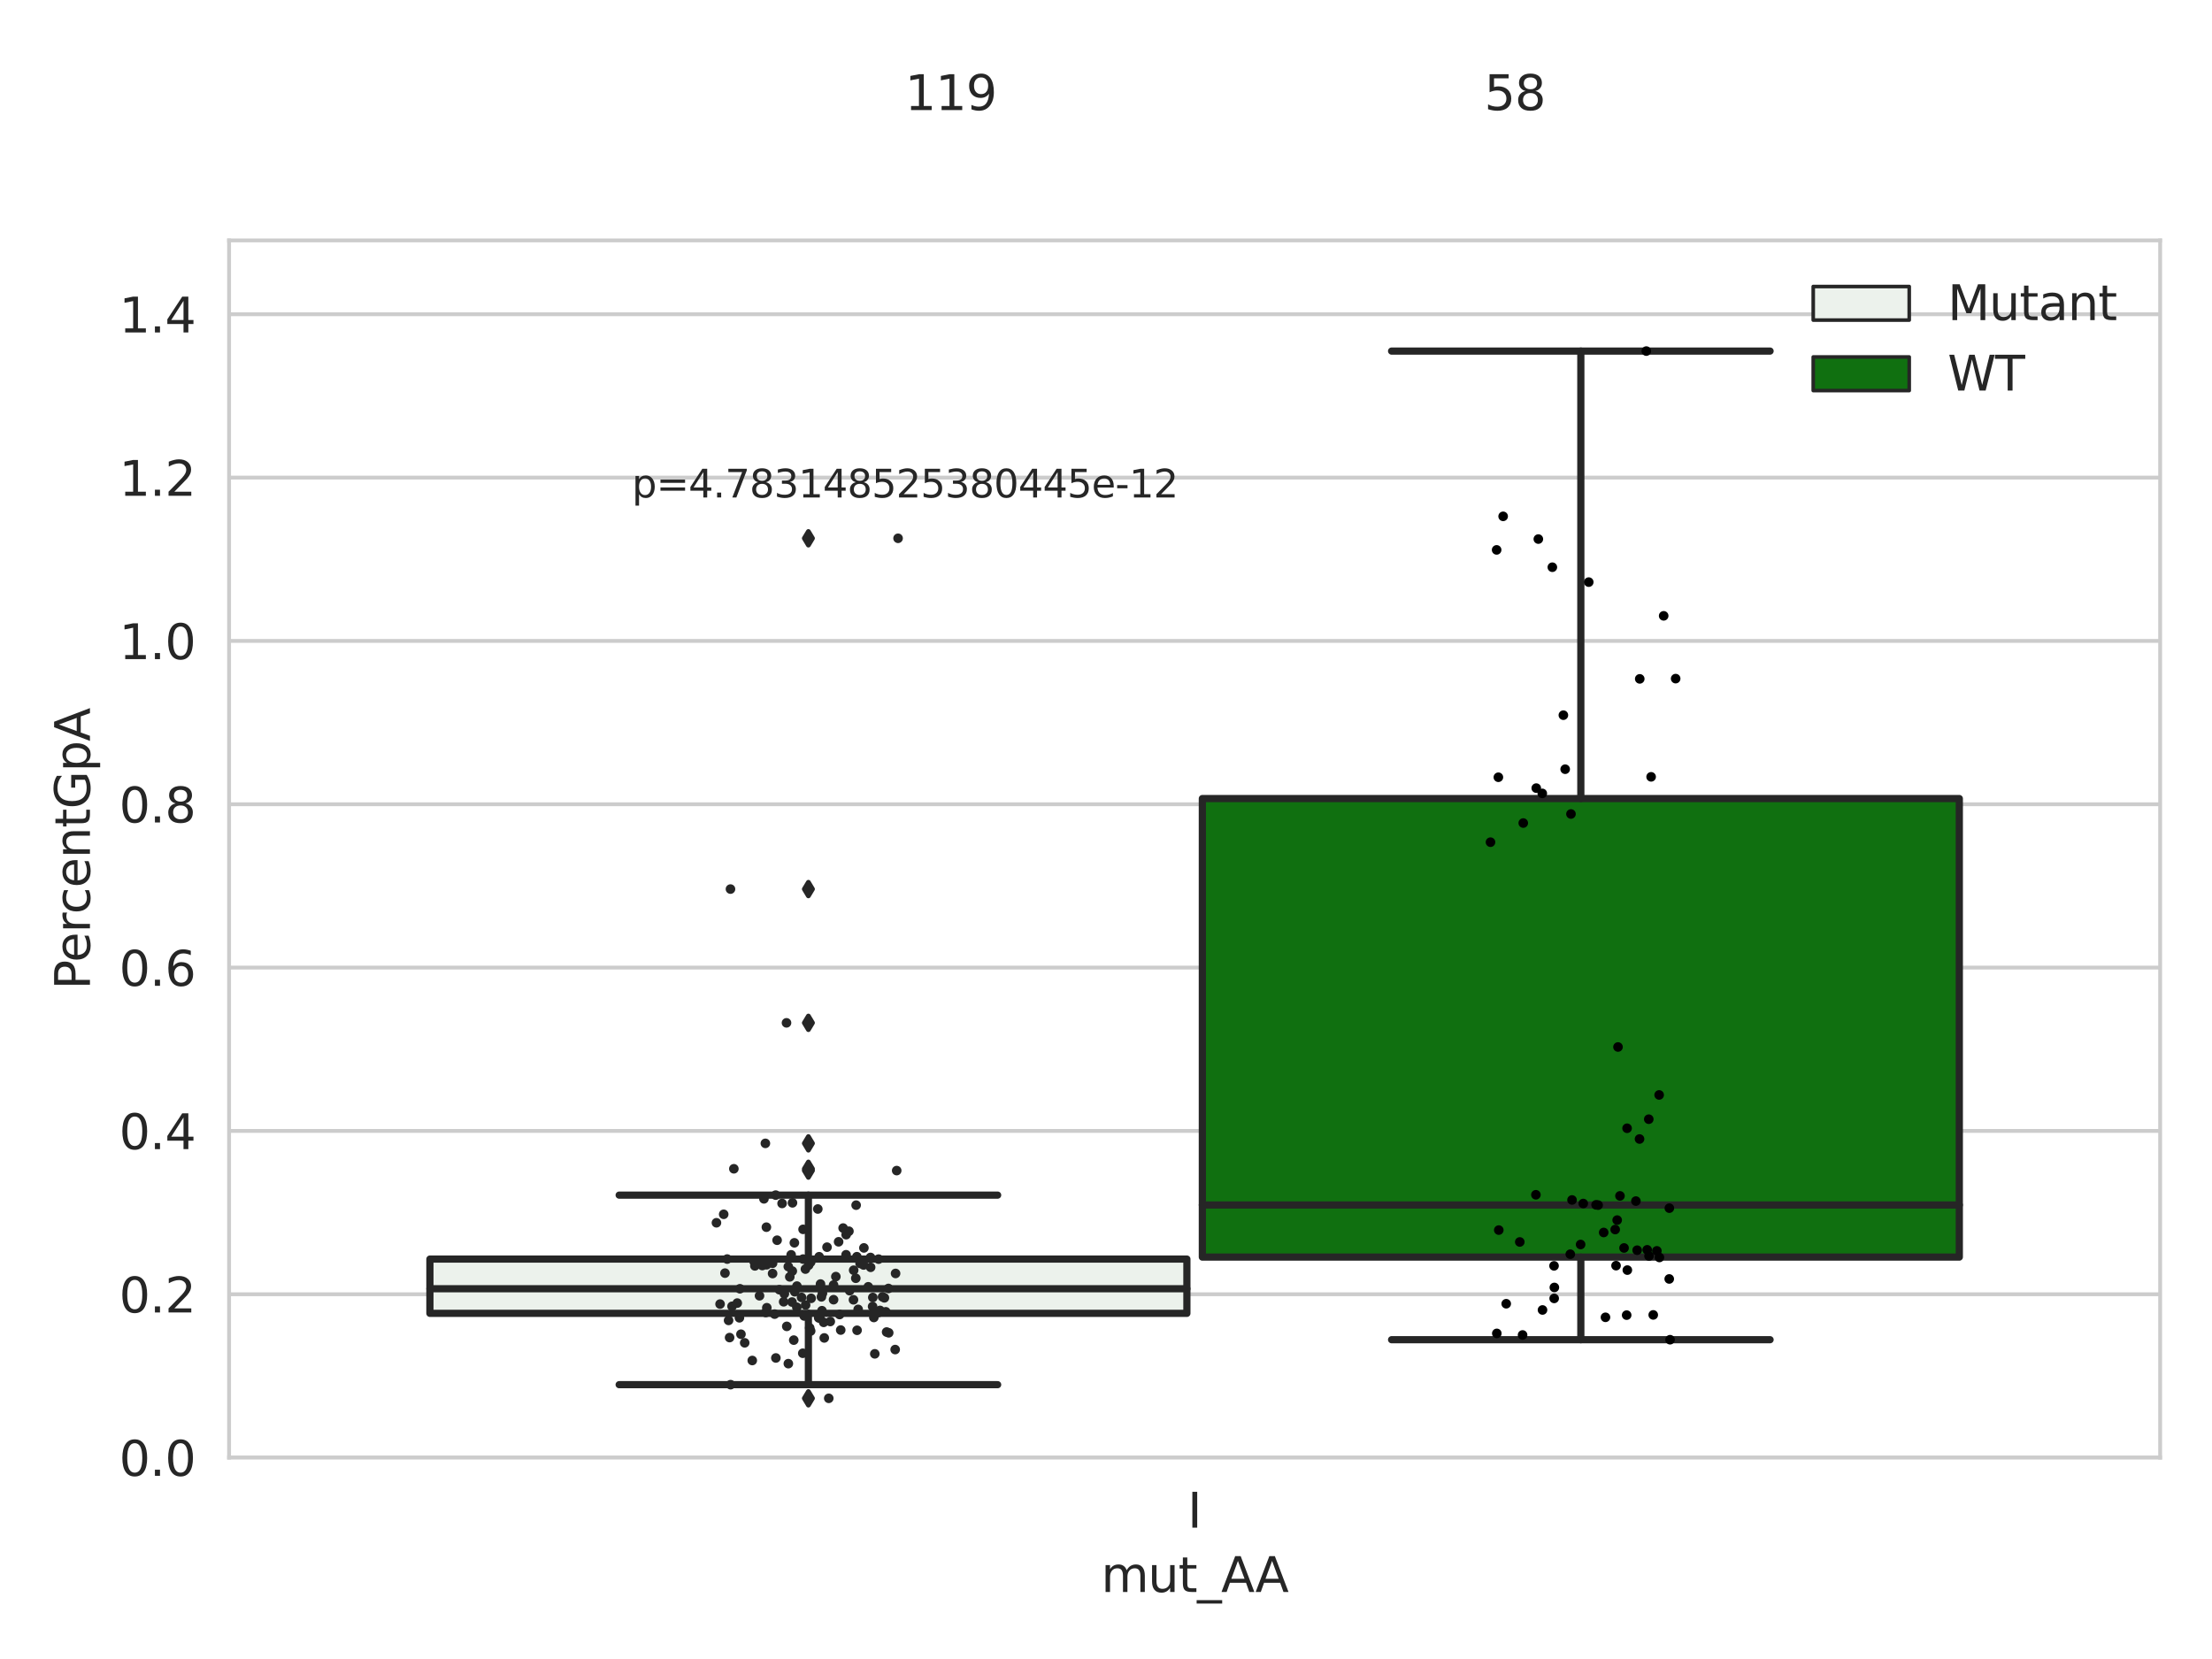 <?xml version="1.0" encoding="utf-8" standalone="no"?>
<!DOCTYPE svg PUBLIC "-//W3C//DTD SVG 1.1//EN"
  "http://www.w3.org/Graphics/SVG/1.1/DTD/svg11.dtd">
<svg xmlns:xlink="http://www.w3.org/1999/xlink" width="460.8pt" height="345.6pt" viewBox="0 0 460.8 345.6" xmlns="http://www.w3.org/2000/svg" version="1.1">
 <defs>
  <style type="text/css">*{stroke-linejoin: round; stroke-linecap: butt}</style>
 </defs>
 <g id="figure_1">
  <g id="patch_1">
   <path d="M 0 345.6 
L 460.8 345.6 
L 460.8 0 
L 0 0 
z
" style="fill: #ffffff"/>
  </g>
  <g id="axes_1">
   <g id="patch_2">
    <path d="M 47.72 303.64 
L 450 303.64 
L 450 50.085 
L 47.72 50.085 
z
" style="fill: #ffffff"/>
   </g>
   <g id="matplotlib.axis_1">
    <g id="xtick_1">
     <g id="text_1">
      <!-- I -->
      <g style="fill: #262626" transform="translate(247.385 318.238)scale(0.1 -0.1)">
       <defs>
        <path id="DejaVuSans-49" d="M 628 4666 
L 1259 4666 
L 1259 0 
L 628 0 
L 628 4666 
z
" transform="scale(0.016)"/>
       </defs>
       <use xlink:href="#DejaVuSans-49"/>
      </g>
     </g>
    </g>
    <g id="text_2">
     <!-- mut_AA -->
     <g style="fill: #262626" transform="translate(229.383 331.638)scale(0.1 -0.1)">
      <defs>
       <path id="DejaVuSans-6d" d="M 3328 2828 
Q 3544 3216 3844 3400 
Q 4144 3584 4550 3584 
Q 5097 3584 5394 3201 
Q 5691 2819 5691 2113 
L 5691 0 
L 5113 0 
L 5113 2094 
Q 5113 2597 4934 2840 
Q 4756 3084 4391 3084 
Q 3944 3084 3684 2787 
Q 3425 2491 3425 1978 
L 3425 0 
L 2847 0 
L 2847 2094 
Q 2847 2600 2669 2842 
Q 2491 3084 2119 3084 
Q 1678 3084 1418 2786 
Q 1159 2488 1159 1978 
L 1159 0 
L 581 0 
L 581 3500 
L 1159 3500 
L 1159 2956 
Q 1356 3278 1631 3431 
Q 1906 3584 2284 3584 
Q 2666 3584 2933 3390 
Q 3200 3197 3328 2828 
z
" transform="scale(0.016)"/>
       <path id="DejaVuSans-75" d="M 544 1381 
L 544 3500 
L 1119 3500 
L 1119 1403 
Q 1119 906 1312 657 
Q 1506 409 1894 409 
Q 2359 409 2629 706 
Q 2900 1003 2900 1516 
L 2900 3500 
L 3475 3500 
L 3475 0 
L 2900 0 
L 2900 538 
Q 2691 219 2414 64 
Q 2138 -91 1772 -91 
Q 1169 -91 856 284 
Q 544 659 544 1381 
z
M 1991 3584 
L 1991 3584 
z
" transform="scale(0.016)"/>
       <path id="DejaVuSans-74" d="M 1172 4494 
L 1172 3500 
L 2356 3500 
L 2356 3053 
L 1172 3053 
L 1172 1153 
Q 1172 725 1289 603 
Q 1406 481 1766 481 
L 2356 481 
L 2356 0 
L 1766 0 
Q 1100 0 847 248 
Q 594 497 594 1153 
L 594 3053 
L 172 3053 
L 172 3500 
L 594 3500 
L 594 4494 
L 1172 4494 
z
" transform="scale(0.016)"/>
       <path id="DejaVuSans-5f" d="M 3263 -1063 
L 3263 -1509 
L -63 -1509 
L -63 -1063 
L 3263 -1063 
z
" transform="scale(0.016)"/>
       <path id="DejaVuSans-41" d="M 2188 4044 
L 1331 1722 
L 3047 1722 
L 2188 4044 
z
M 1831 4666 
L 2547 4666 
L 4325 0 
L 3669 0 
L 3244 1197 
L 1141 1197 
L 716 0 
L 50 0 
L 1831 4666 
z
" transform="scale(0.016)"/>
      </defs>
      <use xlink:href="#DejaVuSans-6d"/>
      <use xlink:href="#DejaVuSans-75" x="97.412"/>
      <use xlink:href="#DejaVuSans-74" x="160.791"/>
      <use xlink:href="#DejaVuSans-5f" x="200"/>
      <use xlink:href="#DejaVuSans-41" x="250"/>
      <use xlink:href="#DejaVuSans-41" x="321.158"/>
     </g>
    </g>
   </g>
   <g id="matplotlib.axis_2">
    <g id="ytick_1">
     <g id="line2d_1">
      <path d="M 47.72 303.64 
L 450 303.64 
" clip-path="url(#pdb181001bb)" style="fill: none; stroke: #cccccc; stroke-width: 0.8; stroke-linecap: round"/>
     </g>
     <g id="text_3">
      <!-- 0.0 -->
      <g style="fill: #262626" transform="translate(24.817 307.439)scale(0.1 -0.1)">
       <defs>
        <path id="DejaVuSans-30" d="M 2034 4250 
Q 1547 4250 1301 3770 
Q 1056 3291 1056 2328 
Q 1056 1369 1301 889 
Q 1547 409 2034 409 
Q 2525 409 2770 889 
Q 3016 1369 3016 2328 
Q 3016 3291 2770 3770 
Q 2525 4250 2034 4250 
z
M 2034 4750 
Q 2819 4750 3233 4129 
Q 3647 3509 3647 2328 
Q 3647 1150 3233 529 
Q 2819 -91 2034 -91 
Q 1250 -91 836 529 
Q 422 1150 422 2328 
Q 422 3509 836 4129 
Q 1250 4750 2034 4750 
z
" transform="scale(0.016)"/>
        <path id="DejaVuSans-2e" d="M 684 794 
L 1344 794 
L 1344 0 
L 684 0 
L 684 794 
z
" transform="scale(0.016)"/>
       </defs>
       <use xlink:href="#DejaVuSans-30"/>
       <use xlink:href="#DejaVuSans-2e" x="63.623"/>
       <use xlink:href="#DejaVuSans-30" x="95.41"/>
      </g>
     </g>
    </g>
    <g id="ytick_2">
     <g id="line2d_2">
      <path d="M 47.72 269.614 
L 450 269.614 
" clip-path="url(#pdb181001bb)" style="fill: none; stroke: #cccccc; stroke-width: 0.8; stroke-linecap: round"/>
     </g>
     <g id="text_4">
      <!-- 0.2 -->
      <g style="fill: #262626" transform="translate(24.817 273.413)scale(0.1 -0.1)">
       <defs>
        <path id="DejaVuSans-32" d="M 1228 531 
L 3431 531 
L 3431 0 
L 469 0 
L 469 531 
Q 828 903 1448 1529 
Q 2069 2156 2228 2338 
Q 2531 2678 2651 2914 
Q 2772 3150 2772 3378 
Q 2772 3750 2511 3984 
Q 2250 4219 1831 4219 
Q 1534 4219 1204 4116 
Q 875 4013 500 3803 
L 500 4441 
Q 881 4594 1212 4672 
Q 1544 4750 1819 4750 
Q 2544 4750 2975 4387 
Q 3406 4025 3406 3419 
Q 3406 3131 3298 2873 
Q 3191 2616 2906 2266 
Q 2828 2175 2409 1742 
Q 1991 1309 1228 531 
z
" transform="scale(0.016)"/>
       </defs>
       <use xlink:href="#DejaVuSans-30"/>
       <use xlink:href="#DejaVuSans-2e" x="63.623"/>
       <use xlink:href="#DejaVuSans-32" x="95.41"/>
      </g>
     </g>
    </g>
    <g id="ytick_3">
     <g id="line2d_3">
      <path d="M 47.72 235.589 
L 450 235.589 
" clip-path="url(#pdb181001bb)" style="fill: none; stroke: #cccccc; stroke-width: 0.8; stroke-linecap: round"/>
     </g>
     <g id="text_5">
      <!-- 0.4 -->
      <g style="fill: #262626" transform="translate(24.817 239.388)scale(0.1 -0.1)">
       <defs>
        <path id="DejaVuSans-34" d="M 2419 4116 
L 825 1625 
L 2419 1625 
L 2419 4116 
z
M 2253 4666 
L 3047 4666 
L 3047 1625 
L 3713 1625 
L 3713 1100 
L 3047 1100 
L 3047 0 
L 2419 0 
L 2419 1100 
L 313 1100 
L 313 1709 
L 2253 4666 
z
" transform="scale(0.016)"/>
       </defs>
       <use xlink:href="#DejaVuSans-30"/>
       <use xlink:href="#DejaVuSans-2e" x="63.623"/>
       <use xlink:href="#DejaVuSans-34" x="95.41"/>
      </g>
     </g>
    </g>
    <g id="ytick_4">
     <g id="line2d_4">
      <path d="M 47.72 201.563 
L 450 201.563 
" clip-path="url(#pdb181001bb)" style="fill: none; stroke: #cccccc; stroke-width: 0.8; stroke-linecap: round"/>
     </g>
     <g id="text_6">
      <!-- 0.6 -->
      <g style="fill: #262626" transform="translate(24.817 205.362)scale(0.1 -0.1)">
       <defs>
        <path id="DejaVuSans-36" d="M 2113 2584 
Q 1688 2584 1439 2293 
Q 1191 2003 1191 1497 
Q 1191 994 1439 701 
Q 1688 409 2113 409 
Q 2538 409 2786 701 
Q 3034 994 3034 1497 
Q 3034 2003 2786 2293 
Q 2538 2584 2113 2584 
z
M 3366 4563 
L 3366 3988 
Q 3128 4100 2886 4159 
Q 2644 4219 2406 4219 
Q 1781 4219 1451 3797 
Q 1122 3375 1075 2522 
Q 1259 2794 1537 2939 
Q 1816 3084 2150 3084 
Q 2853 3084 3261 2657 
Q 3669 2231 3669 1497 
Q 3669 778 3244 343 
Q 2819 -91 2113 -91 
Q 1303 -91 875 529 
Q 447 1150 447 2328 
Q 447 3434 972 4092 
Q 1497 4750 2381 4750 
Q 2619 4750 2861 4703 
Q 3103 4656 3366 4563 
z
" transform="scale(0.016)"/>
       </defs>
       <use xlink:href="#DejaVuSans-30"/>
       <use xlink:href="#DejaVuSans-2e" x="63.623"/>
       <use xlink:href="#DejaVuSans-36" x="95.41"/>
      </g>
     </g>
    </g>
    <g id="ytick_5">
     <g id="line2d_5">
      <path d="M 47.72 167.537 
L 450 167.537 
" clip-path="url(#pdb181001bb)" style="fill: none; stroke: #cccccc; stroke-width: 0.8; stroke-linecap: round"/>
     </g>
     <g id="text_7">
      <!-- 0.8 -->
      <g style="fill: #262626" transform="translate(24.817 171.336)scale(0.1 -0.1)">
       <defs>
        <path id="DejaVuSans-38" d="M 2034 2216 
Q 1584 2216 1326 1975 
Q 1069 1734 1069 1313 
Q 1069 891 1326 650 
Q 1584 409 2034 409 
Q 2484 409 2743 651 
Q 3003 894 3003 1313 
Q 3003 1734 2745 1975 
Q 2488 2216 2034 2216 
z
M 1403 2484 
Q 997 2584 770 2862 
Q 544 3141 544 3541 
Q 544 4100 942 4425 
Q 1341 4750 2034 4750 
Q 2731 4750 3128 4425 
Q 3525 4100 3525 3541 
Q 3525 3141 3298 2862 
Q 3072 2584 2669 2484 
Q 3125 2378 3379 2068 
Q 3634 1759 3634 1313 
Q 3634 634 3220 271 
Q 2806 -91 2034 -91 
Q 1263 -91 848 271 
Q 434 634 434 1313 
Q 434 1759 690 2068 
Q 947 2378 1403 2484 
z
M 1172 3481 
Q 1172 3119 1398 2916 
Q 1625 2713 2034 2713 
Q 2441 2713 2670 2916 
Q 2900 3119 2900 3481 
Q 2900 3844 2670 4047 
Q 2441 4250 2034 4250 
Q 1625 4250 1398 4047 
Q 1172 3844 1172 3481 
z
" transform="scale(0.016)"/>
       </defs>
       <use xlink:href="#DejaVuSans-30"/>
       <use xlink:href="#DejaVuSans-2e" x="63.623"/>
       <use xlink:href="#DejaVuSans-38" x="95.41"/>
      </g>
     </g>
    </g>
    <g id="ytick_6">
     <g id="line2d_6">
      <path d="M 47.72 133.511 
L 450 133.511 
" clip-path="url(#pdb181001bb)" style="fill: none; stroke: #cccccc; stroke-width: 0.8; stroke-linecap: round"/>
     </g>
     <g id="text_8">
      <!-- 1.0 -->
      <g style="fill: #262626" transform="translate(24.817 137.311)scale(0.1 -0.1)">
       <defs>
        <path id="DejaVuSans-31" d="M 794 531 
L 1825 531 
L 1825 4091 
L 703 3866 
L 703 4441 
L 1819 4666 
L 2450 4666 
L 2450 531 
L 3481 531 
L 3481 0 
L 794 0 
L 794 531 
z
" transform="scale(0.016)"/>
       </defs>
       <use xlink:href="#DejaVuSans-31"/>
       <use xlink:href="#DejaVuSans-2e" x="63.623"/>
       <use xlink:href="#DejaVuSans-30" x="95.41"/>
      </g>
     </g>
    </g>
    <g id="ytick_7">
     <g id="line2d_7">
      <path d="M 47.72 99.486 
L 450 99.486 
" clip-path="url(#pdb181001bb)" style="fill: none; stroke: #cccccc; stroke-width: 0.8; stroke-linecap: round"/>
     </g>
     <g id="text_9">
      <!-- 1.2 -->
      <g style="fill: #262626" transform="translate(24.817 103.285)scale(0.1 -0.1)">
       <use xlink:href="#DejaVuSans-31"/>
       <use xlink:href="#DejaVuSans-2e" x="63.623"/>
       <use xlink:href="#DejaVuSans-32" x="95.41"/>
      </g>
     </g>
    </g>
    <g id="ytick_8">
     <g id="line2d_8">
      <path d="M 47.72 65.46 
L 450 65.46 
" clip-path="url(#pdb181001bb)" style="fill: none; stroke: #cccccc; stroke-width: 0.8; stroke-linecap: round"/>
     </g>
     <g id="text_10">
      <!-- 1.4 -->
      <g style="fill: #262626" transform="translate(24.817 69.259)scale(0.1 -0.1)">
       <use xlink:href="#DejaVuSans-31"/>
       <use xlink:href="#DejaVuSans-2e" x="63.623"/>
       <use xlink:href="#DejaVuSans-34" x="95.41"/>
      </g>
     </g>
    </g>
    <g id="text_11">
     <!-- PercentGpA -->
     <g style="fill: #262626" transform="translate(18.737 206.139)rotate(-90)scale(0.1 -0.1)">
      <defs>
       <path id="DejaVuSans-50" d="M 1259 4147 
L 1259 2394 
L 2053 2394 
Q 2494 2394 2734 2622 
Q 2975 2850 2975 3272 
Q 2975 3691 2734 3919 
Q 2494 4147 2053 4147 
L 1259 4147 
z
M 628 4666 
L 2053 4666 
Q 2838 4666 3239 4311 
Q 3641 3956 3641 3272 
Q 3641 2581 3239 2228 
Q 2838 1875 2053 1875 
L 1259 1875 
L 1259 0 
L 628 0 
L 628 4666 
z
" transform="scale(0.016)"/>
       <path id="DejaVuSans-65" d="M 3597 1894 
L 3597 1613 
L 953 1613 
Q 991 1019 1311 708 
Q 1631 397 2203 397 
Q 2534 397 2845 478 
Q 3156 559 3463 722 
L 3463 178 
Q 3153 47 2828 -22 
Q 2503 -91 2169 -91 
Q 1331 -91 842 396 
Q 353 884 353 1716 
Q 353 2575 817 3079 
Q 1281 3584 2069 3584 
Q 2775 3584 3186 3129 
Q 3597 2675 3597 1894 
z
M 3022 2063 
Q 3016 2534 2758 2815 
Q 2500 3097 2075 3097 
Q 1594 3097 1305 2825 
Q 1016 2553 972 2059 
L 3022 2063 
z
" transform="scale(0.016)"/>
       <path id="DejaVuSans-72" d="M 2631 2963 
Q 2534 3019 2420 3045 
Q 2306 3072 2169 3072 
Q 1681 3072 1420 2755 
Q 1159 2438 1159 1844 
L 1159 0 
L 581 0 
L 581 3500 
L 1159 3500 
L 1159 2956 
Q 1341 3275 1631 3429 
Q 1922 3584 2338 3584 
Q 2397 3584 2469 3576 
Q 2541 3569 2628 3553 
L 2631 2963 
z
" transform="scale(0.016)"/>
       <path id="DejaVuSans-63" d="M 3122 3366 
L 3122 2828 
Q 2878 2963 2633 3030 
Q 2388 3097 2138 3097 
Q 1578 3097 1268 2742 
Q 959 2388 959 1747 
Q 959 1106 1268 751 
Q 1578 397 2138 397 
Q 2388 397 2633 464 
Q 2878 531 3122 666 
L 3122 134 
Q 2881 22 2623 -34 
Q 2366 -91 2075 -91 
Q 1284 -91 818 406 
Q 353 903 353 1747 
Q 353 2603 823 3093 
Q 1294 3584 2113 3584 
Q 2378 3584 2631 3529 
Q 2884 3475 3122 3366 
z
" transform="scale(0.016)"/>
       <path id="DejaVuSans-6e" d="M 3513 2113 
L 3513 0 
L 2938 0 
L 2938 2094 
Q 2938 2591 2744 2837 
Q 2550 3084 2163 3084 
Q 1697 3084 1428 2787 
Q 1159 2491 1159 1978 
L 1159 0 
L 581 0 
L 581 3500 
L 1159 3500 
L 1159 2956 
Q 1366 3272 1645 3428 
Q 1925 3584 2291 3584 
Q 2894 3584 3203 3211 
Q 3513 2838 3513 2113 
z
" transform="scale(0.016)"/>
       <path id="DejaVuSans-47" d="M 3809 666 
L 3809 1919 
L 2778 1919 
L 2778 2438 
L 4434 2438 
L 4434 434 
Q 4069 175 3628 42 
Q 3188 -91 2688 -91 
Q 1594 -91 976 548 
Q 359 1188 359 2328 
Q 359 3472 976 4111 
Q 1594 4750 2688 4750 
Q 3144 4750 3555 4637 
Q 3966 4525 4313 4306 
L 4313 3634 
Q 3963 3931 3569 4081 
Q 3175 4231 2741 4231 
Q 1884 4231 1454 3753 
Q 1025 3275 1025 2328 
Q 1025 1384 1454 906 
Q 1884 428 2741 428 
Q 3075 428 3337 486 
Q 3600 544 3809 666 
z
" transform="scale(0.016)"/>
       <path id="DejaVuSans-70" d="M 1159 525 
L 1159 -1331 
L 581 -1331 
L 581 3500 
L 1159 3500 
L 1159 2969 
Q 1341 3281 1617 3432 
Q 1894 3584 2278 3584 
Q 2916 3584 3314 3078 
Q 3713 2572 3713 1747 
Q 3713 922 3314 415 
Q 2916 -91 2278 -91 
Q 1894 -91 1617 61 
Q 1341 213 1159 525 
z
M 3116 1747 
Q 3116 2381 2855 2742 
Q 2594 3103 2138 3103 
Q 1681 3103 1420 2742 
Q 1159 2381 1159 1747 
Q 1159 1113 1420 752 
Q 1681 391 2138 391 
Q 2594 391 2855 752 
Q 3116 1113 3116 1747 
z
" transform="scale(0.016)"/>
      </defs>
      <use xlink:href="#DejaVuSans-50"/>
      <use xlink:href="#DejaVuSans-65" x="56.678"/>
      <use xlink:href="#DejaVuSans-72" x="118.201"/>
      <use xlink:href="#DejaVuSans-63" x="157.064"/>
      <use xlink:href="#DejaVuSans-65" x="212.045"/>
      <use xlink:href="#DejaVuSans-6e" x="273.568"/>
      <use xlink:href="#DejaVuSans-74" x="336.947"/>
      <use xlink:href="#DejaVuSans-47" x="376.156"/>
      <use xlink:href="#DejaVuSans-70" x="453.646"/>
      <use xlink:href="#DejaVuSans-41" x="517.123"/>
     </g>
    </g>
   </g>
   <g id="patch_3">
    <path d="M 89.557 273.597 
L 247.251 273.597 
L 247.251 262.287 
L 89.557 262.287 
L 89.557 273.597 
z
" clip-path="url(#pdb181001bb)" style="fill: #ecf2ec; stroke: #262626; stroke-width: 1.5; stroke-linejoin: miter"/>
   </g>
   <g id="patch_4">
    <path d="M 250.469 261.875 
L 408.163 261.875 
L 408.163 166.352 
L 250.469 166.352 
L 250.469 261.875 
z
" clip-path="url(#pdb181001bb)" style="fill: #107010; stroke: #262626; stroke-width: 1.5; stroke-linejoin: miter"/>
   </g>
   <g id="patch_5">
    <path d="M 248.86 303.64 
L 248.86 303.64 
L 248.86 303.64 
L 248.86 303.64 
z
" clip-path="url(#pdb181001bb)" style="fill: #ecf2ec; stroke: #262626; stroke-width: 0.75; stroke-linejoin: miter"/>
   </g>
   <g id="patch_6">
    <path d="M 248.86 303.64 
L 248.86 303.64 
L 248.86 303.64 
L 248.86 303.64 
z
" clip-path="url(#pdb181001bb)" style="fill: #107010; stroke: #262626; stroke-width: 0.75; stroke-linejoin: miter"/>
   </g>
   <g id="PathCollection_1"/>
   <g id="PathCollection_2"/>
   <g id="line2d_9">
    <path d="M 168.404 273.597 
L 168.404 288.453 
" clip-path="url(#pdb181001bb)" style="fill: none; stroke: #262626; stroke-width: 1.5; stroke-linecap: round"/>
   </g>
   <g id="line2d_10">
    <path d="M 168.404 262.287 
L 168.404 248.965 
" clip-path="url(#pdb181001bb)" style="fill: none; stroke: #262626; stroke-width: 1.5; stroke-linecap: round"/>
   </g>
   <g id="line2d_11">
    <path d="M 128.981 288.453 
L 207.827 288.453 
" clip-path="url(#pdb181001bb)" style="fill: none; stroke: #262626; stroke-width: 1.5; stroke-linecap: round"/>
   </g>
   <g id="line2d_12">
    <path d="M 128.981 248.965 
L 207.827 248.965 
" clip-path="url(#pdb181001bb)" style="fill: none; stroke: #262626; stroke-width: 1.5; stroke-linecap: round"/>
   </g>
   <g id="line2d_13">
    <defs>
     <path id="m264ea920d2" d="M -0 1.414 
L 0.849 0 
L 0 -1.414 
L -0.849 -0 
z
" style="stroke: #262626; stroke-linejoin: miter"/>
    </defs>
    <g clip-path="url(#pdb181001bb)">
     <use xlink:href="#m264ea920d2" x="168.404" y="291.295" style="fill: #262626; stroke: #262626; stroke-linejoin: miter"/>
     <use xlink:href="#m264ea920d2" x="168.404" y="185.211" style="fill: #262626; stroke: #262626; stroke-linejoin: miter"/>
     <use xlink:href="#m264ea920d2" x="168.404" y="238.184" style="fill: #262626; stroke: #262626; stroke-linejoin: miter"/>
     <use xlink:href="#m264ea920d2" x="168.404" y="213.077" style="fill: #262626; stroke: #262626; stroke-linejoin: miter"/>
     <use xlink:href="#m264ea920d2" x="168.404" y="243.479" style="fill: #262626; stroke: #262626; stroke-linejoin: miter"/>
     <use xlink:href="#m264ea920d2" x="168.404" y="243.856" style="fill: #262626; stroke: #262626; stroke-linejoin: miter"/>
     <use xlink:href="#m264ea920d2" x="168.404" y="112.137" style="fill: #262626; stroke: #262626; stroke-linejoin: miter"/>
    </g>
   </g>
   <g id="line2d_14">
    <path d="M 329.316 261.875 
L 329.316 279.086 
" clip-path="url(#pdb181001bb)" style="fill: none; stroke: #262626; stroke-width: 1.5; stroke-linecap: round"/>
   </g>
   <g id="line2d_15">
    <path d="M 329.316 166.352 
L 329.316 73.136 
" clip-path="url(#pdb181001bb)" style="fill: none; stroke: #262626; stroke-width: 1.5; stroke-linecap: round"/>
   </g>
   <g id="line2d_16">
    <path d="M 289.893 279.086 
L 368.739 279.086 
" clip-path="url(#pdb181001bb)" style="fill: none; stroke: #262626; stroke-width: 1.5; stroke-linecap: round"/>
   </g>
   <g id="line2d_17">
    <path d="M 289.893 73.136 
L 368.739 73.136 
" clip-path="url(#pdb181001bb)" style="fill: none; stroke: #262626; stroke-width: 1.5; stroke-linecap: round"/>
   </g>
   <g id="line2d_18"/>
   <g id="line2d_19">
    <path d="M 89.557 268.472 
L 247.251 268.472 
" clip-path="url(#pdb181001bb)" style="fill: none; stroke: #262626; stroke-width: 1.5; stroke-linecap: round"/>
   </g>
   <g id="line2d_20">
    <path d="M 250.469 251.016 
L 408.163 251.016 
" clip-path="url(#pdb181001bb)" style="fill: none; stroke: #262626; stroke-width: 1.5; stroke-linecap: round"/>
   </g>
   <g id="patch_7">
    <path d="M 47.72 303.64 
L 47.72 50.085 
" style="fill: none; stroke: #cccccc; stroke-width: 0.8; stroke-linejoin: miter; stroke-linecap: square"/>
   </g>
   <g id="patch_8">
    <path d="M 450 303.64 
L 450 50.085 
" style="fill: none; stroke: #cccccc; stroke-width: 0.8; stroke-linejoin: miter; stroke-linecap: square"/>
   </g>
   <g id="patch_9">
    <path d="M 47.72 303.64 
L 450 303.64 
" style="fill: none; stroke: #cccccc; stroke-width: 0.8; stroke-linejoin: miter; stroke-linecap: square"/>
   </g>
   <g id="patch_10">
    <path d="M 47.72 50.085 
L 450 50.085 
" style="fill: none; stroke: #cccccc; stroke-width: 0.8; stroke-linejoin: miter; stroke-linecap: square"/>
   </g>
   <g id="PathCollection_3">
    <defs>
     <path id="C0_0_d1157598cf" d="M 0 1 
C 0.265 1 0.52 0.895 0.707 0.707 
C 0.895 0.52 1 0.265 1 -0 
C 1 -0.265 0.895 -0.52 0.707 -0.707 
C 0.52 -0.895 0.265 -1 0 -1 
C -0.265 -1 -0.52 -0.895 -0.707 -0.707 
C -0.895 -0.52 -1 -0.265 -1 0 
C -1 0.265 -0.895 0.52 -0.707 0.707 
C -0.52 0.895 -0.265 1 0 1 
z
"/>
    </defs>
    <g clip-path="url(#pdb181001bb)">
     <use xlink:href="#C0_0_d1157598cf" x="160.945" y="265.304" style="fill: #262626"/>
    </g>
    <g clip-path="url(#pdb181001bb)">
     <use xlink:href="#C0_0_d1157598cf" x="174.698" y="258.688" style="fill: #262626"/>
    </g>
    <g clip-path="url(#pdb181001bb)">
     <use xlink:href="#C0_0_d1157598cf" x="161.588" y="248.965" style="fill: #262626"/>
    </g>
    <g clip-path="url(#pdb181001bb)">
     <use xlink:href="#C0_0_d1157598cf" x="151.488" y="262.284" style="fill: #262626"/>
    </g>
    <g clip-path="url(#pdb181001bb)">
     <use xlink:href="#C0_0_d1157598cf" x="173.645" y="267.693" style="fill: #262626"/>
    </g>
    <g clip-path="url(#pdb181001bb)">
     <use xlink:href="#C0_0_d1157598cf" x="171.71" y="278.715" style="fill: #262626"/>
    </g>
    <g clip-path="url(#pdb181001bb)">
     <use xlink:href="#C0_0_d1157598cf" x="183.027" y="262.299" style="fill: #262626"/>
    </g>
    <g clip-path="url(#pdb181001bb)">
     <use xlink:href="#C0_0_d1157598cf" x="152.171" y="185.211" style="fill: #262626"/>
    </g>
    <g clip-path="url(#pdb181001bb)">
     <use xlink:href="#C0_0_d1157598cf" x="180.875" y="268.059" style="fill: #262626"/>
    </g>
    <g clip-path="url(#pdb181001bb)">
     <use xlink:href="#C0_0_d1157598cf" x="160.943" y="263.159" style="fill: #262626"/>
    </g>
    <g clip-path="url(#pdb181001bb)">
     <use xlink:href="#C0_0_d1157598cf" x="177.795" y="270.77" style="fill: #262626"/>
    </g>
    <g clip-path="url(#pdb181001bb)">
     <use xlink:href="#C0_0_d1157598cf" x="181.78" y="272.171" style="fill: #262626"/>
    </g>
    <g clip-path="url(#pdb181001bb)">
     <use xlink:href="#C0_0_d1157598cf" x="181.343" y="261.95" style="fill: #262626"/>
    </g>
    <g clip-path="url(#pdb181001bb)">
     <use xlink:href="#C0_0_d1157598cf" x="170.363" y="251.857" style="fill: #262626"/>
    </g>
    <g clip-path="url(#pdb181001bb)">
     <use xlink:href="#C0_0_d1157598cf" x="159.443" y="238.184" style="fill: #262626"/>
    </g>
    <g clip-path="url(#pdb181001bb)">
     <use xlink:href="#C0_0_d1157598cf" x="150.759" y="252.961" style="fill: #262626"/>
    </g>
    <g clip-path="url(#pdb181001bb)">
     <use xlink:href="#C0_0_d1157598cf" x="172.284" y="259.809" style="fill: #262626"/>
    </g>
    <g clip-path="url(#pdb181001bb)">
     <use xlink:href="#C0_0_d1157598cf" x="168.452" y="263.565" style="fill: #262626"/>
    </g>
    <g clip-path="url(#pdb181001bb)">
     <use xlink:href="#C0_0_d1157598cf" x="161.885" y="258.361" style="fill: #262626"/>
    </g>
    <g clip-path="url(#pdb181001bb)">
     <use xlink:href="#C0_0_d1157598cf" x="176.267" y="257.204" style="fill: #262626"/>
    </g>
    <g clip-path="url(#pdb181001bb)">
     <use xlink:href="#C0_0_d1157598cf" x="158.8" y="263.634" style="fill: #262626"/>
    </g>
    <g clip-path="url(#pdb181001bb)">
     <use xlink:href="#C0_0_d1157598cf" x="172.963" y="275.295" style="fill: #262626"/>
    </g>
    <g clip-path="url(#pdb181001bb)">
     <use xlink:href="#C0_0_d1157598cf" x="162.363" y="268.671" style="fill: #262626"/>
    </g>
    <g clip-path="url(#pdb181001bb)">
     <use xlink:href="#C0_0_d1157598cf" x="165.355" y="279.171" style="fill: #262626"/>
    </g>
    <g clip-path="url(#pdb181001bb)">
     <use xlink:href="#C0_0_d1157598cf" x="182.992" y="273.439" style="fill: #262626"/>
    </g>
    <g clip-path="url(#pdb181001bb)">
     <use xlink:href="#C0_0_d1157598cf" x="149.249" y="254.726" style="fill: #262626"/>
    </g>
    <g clip-path="url(#pdb181001bb)">
     <use xlink:href="#C0_0_d1157598cf" x="164.228" y="284.071" style="fill: #262626"/>
    </g>
    <g clip-path="url(#pdb181001bb)">
     <use xlink:href="#C0_0_d1157598cf" x="167.235" y="281.906" style="fill: #262626"/>
    </g>
    <g clip-path="url(#pdb181001bb)">
     <use xlink:href="#C0_0_d1157598cf" x="175.639" y="255.827" style="fill: #262626"/>
    </g>
    <g clip-path="url(#pdb181001bb)">
     <use xlink:href="#C0_0_d1157598cf" x="168.886" y="262.915" style="fill: #262626"/>
    </g>
    <g clip-path="url(#pdb181001bb)">
     <use xlink:href="#C0_0_d1157598cf" x="178.278" y="266.283" style="fill: #262626"/>
    </g>
    <g clip-path="url(#pdb181001bb)">
     <use xlink:href="#C0_0_d1157598cf" x="167.825" y="271.863" style="fill: #262626"/>
    </g>
    <g clip-path="url(#pdb181001bb)">
     <use xlink:href="#C0_0_d1157598cf" x="154.035" y="274.521" style="fill: #262626"/>
    </g>
    <g clip-path="url(#pdb181001bb)">
     <use xlink:href="#C0_0_d1157598cf" x="170.549" y="274.531" style="fill: #262626"/>
    </g>
    <g clip-path="url(#pdb181001bb)">
     <use xlink:href="#C0_0_d1157598cf" x="174.123" y="265.939" style="fill: #262626"/>
    </g>
    <g clip-path="url(#pdb181001bb)">
     <use xlink:href="#C0_0_d1157598cf" x="165.484" y="258.9" style="fill: #262626"/>
    </g>
    <g clip-path="url(#pdb181001bb)">
     <use xlink:href="#C0_0_d1157598cf" x="171.228" y="273.045" style="fill: #262626"/>
    </g>
    <g clip-path="url(#pdb181001bb)">
     <use xlink:href="#C0_0_d1157598cf" x="182.039" y="274.455" style="fill: #262626"/>
    </g>
    <g clip-path="url(#pdb181001bb)">
     <use xlink:href="#C0_0_d1157598cf" x="162.923" y="250.701" style="fill: #262626"/>
    </g>
    <g clip-path="url(#pdb181001bb)">
     <use xlink:href="#C0_0_d1157598cf" x="168.676" y="276.623" style="fill: #262626"/>
    </g>
    <g clip-path="url(#pdb181001bb)">
     <use xlink:href="#C0_0_d1157598cf" x="176.997" y="268.874" style="fill: #262626"/>
    </g>
    <g clip-path="url(#pdb181001bb)">
     <use xlink:href="#C0_0_d1157598cf" x="163.399" y="269.518" style="fill: #262626"/>
    </g>
    <g clip-path="url(#pdb181001bb)">
     <use xlink:href="#C0_0_d1157598cf" x="170.925" y="267.486" style="fill: #262626"/>
    </g>
    <g clip-path="url(#pdb181001bb)">
     <use xlink:href="#C0_0_d1157598cf" x="170.799" y="274.572" style="fill: #262626"/>
    </g>
    <g clip-path="url(#pdb181001bb)">
     <use xlink:href="#C0_0_d1157598cf" x="186.481" y="281.137" style="fill: #262626"/>
    </g>
    <g clip-path="url(#pdb181001bb)">
     <use xlink:href="#C0_0_d1157598cf" x="166.015" y="267.916" style="fill: #262626"/>
    </g>
    <g clip-path="url(#pdb181001bb)">
     <use xlink:href="#C0_0_d1157598cf" x="179.904" y="263.521" style="fill: #262626"/>
    </g>
    <g clip-path="url(#pdb181001bb)">
     <use xlink:href="#C0_0_d1157598cf" x="157.096" y="262.824" style="fill: #262626"/>
    </g>
    <g clip-path="url(#pdb181001bb)">
     <use xlink:href="#C0_0_d1157598cf" x="154.138" y="268.472" style="fill: #262626"/>
    </g>
    <g clip-path="url(#pdb181001bb)">
     <use xlink:href="#C0_0_d1157598cf" x="178.5" y="261.794" style="fill: #262626"/>
    </g>
    <g clip-path="url(#pdb181001bb)">
     <use xlink:href="#C0_0_d1157598cf" x="163.844" y="213.077" style="fill: #262626"/>
    </g>
    <g clip-path="url(#pdb181001bb)">
     <use xlink:href="#C0_0_d1157598cf" x="167.535" y="274.138" style="fill: #262626"/>
    </g>
    <g clip-path="url(#pdb181001bb)">
     <use xlink:href="#C0_0_d1157598cf" x="164.525" y="265.995" style="fill: #262626"/>
    </g>
    <g clip-path="url(#pdb181001bb)">
     <use xlink:href="#C0_0_d1157598cf" x="152.878" y="243.479" style="fill: #262626"/>
    </g>
    <g clip-path="url(#pdb181001bb)">
     <use xlink:href="#C0_0_d1157598cf" x="154.355" y="277.941" style="fill: #262626"/>
    </g>
    <g clip-path="url(#pdb181001bb)">
     <use xlink:href="#C0_0_d1157598cf" x="170.643" y="261.8" style="fill: #262626"/>
    </g>
    <g clip-path="url(#pdb181001bb)">
     <use xlink:href="#C0_0_d1157598cf" x="185.134" y="277.65" style="fill: #262626"/>
    </g>
    <g clip-path="url(#pdb181001bb)">
     <use xlink:href="#C0_0_d1157598cf" x="184.7" y="277.485" style="fill: #262626"/>
    </g>
    <g clip-path="url(#pdb181001bb)">
     <use xlink:href="#C0_0_d1157598cf" x="165.563" y="269.097" style="fill: #262626"/>
    </g>
    <g clip-path="url(#pdb181001bb)">
     <use xlink:href="#C0_0_d1157598cf" x="183.851" y="270.156" style="fill: #262626"/>
    </g>
    <g clip-path="url(#pdb181001bb)">
     <use xlink:href="#C0_0_d1157598cf" x="176.847" y="256.485" style="fill: #262626"/>
    </g>
    <g clip-path="url(#pdb181001bb)">
     <use xlink:href="#C0_0_d1157598cf" x="168.877" y="277.273" style="fill: #262626"/>
    </g>
    <g clip-path="url(#pdb181001bb)">
     <use xlink:href="#C0_0_d1157598cf" x="175.137" y="277.074" style="fill: #262626"/>
    </g>
    <g clip-path="url(#pdb181001bb)">
     <use xlink:href="#C0_0_d1157598cf" x="153.585" y="271.454" style="fill: #262626"/>
    </g>
    <g clip-path="url(#pdb181001bb)">
     <use xlink:href="#C0_0_d1157598cf" x="163.252" y="271.184" style="fill: #262626"/>
    </g>
    <g clip-path="url(#pdb181001bb)">
     <use xlink:href="#C0_0_d1157598cf" x="173.648" y="270.75" style="fill: #262626"/>
    </g>
    <g clip-path="url(#pdb181001bb)">
     <use xlink:href="#C0_0_d1157598cf" x="177.835" y="264.609" style="fill: #262626"/>
    </g>
    <g clip-path="url(#pdb181001bb)">
     <use xlink:href="#C0_0_d1157598cf" x="186.798" y="243.856" style="fill: #262626"/>
    </g>
    <g clip-path="url(#pdb181001bb)">
     <use xlink:href="#C0_0_d1157598cf" x="184.237" y="270.362" style="fill: #262626"/>
    </g>
    <g clip-path="url(#pdb181001bb)">
     <use xlink:href="#C0_0_d1157598cf" x="161.625" y="282.887" style="fill: #262626"/>
    </g>
    <g clip-path="url(#pdb181001bb)">
     <use xlink:href="#C0_0_d1157598cf" x="167.304" y="262.291" style="fill: #262626"/>
    </g>
    <g clip-path="url(#pdb181001bb)">
     <use xlink:href="#C0_0_d1157598cf" x="156.712" y="283.417" style="fill: #262626"/>
    </g>
    <g clip-path="url(#pdb181001bb)">
     <use xlink:href="#C0_0_d1157598cf" x="165.049" y="264.787" style="fill: #262626"/>
    </g>
    <g clip-path="url(#pdb181001bb)">
     <use xlink:href="#C0_0_d1157598cf" x="167.786" y="264.375" style="fill: #262626"/>
    </g>
    <g clip-path="url(#pdb181001bb)">
     <use xlink:href="#C0_0_d1157598cf" x="186.564" y="265.283" style="fill: #262626"/>
    </g>
    <g clip-path="url(#pdb181001bb)">
     <use xlink:href="#C0_0_d1157598cf" x="182.236" y="282.029" style="fill: #262626"/>
    </g>
    <g clip-path="url(#pdb181001bb)">
     <use xlink:href="#C0_0_d1157598cf" x="187.084" y="112.137" style="fill: #262626"/>
    </g>
    <g clip-path="url(#pdb181001bb)">
     <use xlink:href="#C0_0_d1157598cf" x="159.743" y="272.423" style="fill: #262626"/>
    </g>
    <g clip-path="url(#pdb181001bb)">
     <use xlink:href="#C0_0_d1157598cf" x="178.347" y="251.056" style="fill: #262626"/>
    </g>
    <g clip-path="url(#pdb181001bb)">
     <use xlink:href="#C0_0_d1157598cf" x="151.988" y="278.642" style="fill: #262626"/>
    </g>
    <g clip-path="url(#pdb181001bb)">
     <use xlink:href="#C0_0_d1157598cf" x="157.258" y="263.707" style="fill: #262626"/>
    </g>
    <g clip-path="url(#pdb181001bb)">
     <use xlink:href="#C0_0_d1157598cf" x="159.653" y="255.643" style="fill: #262626"/>
    </g>
    <g clip-path="url(#pdb181001bb)">
     <use xlink:href="#C0_0_d1157598cf" x="164.812" y="261.402" style="fill: #262626"/>
    </g>
    <g clip-path="url(#pdb181001bb)">
     <use xlink:href="#C0_0_d1157598cf" x="171.588" y="275.47" style="fill: #262626"/>
    </g>
    <g clip-path="url(#pdb181001bb)">
     <use xlink:href="#C0_0_d1157598cf" x="152.497" y="272.128" style="fill: #262626"/>
    </g>
    <g clip-path="url(#pdb181001bb)">
     <use xlink:href="#C0_0_d1157598cf" x="159.521" y="273.422" style="fill: #262626"/>
    </g>
    <g clip-path="url(#pdb181001bb)">
     <use xlink:href="#C0_0_d1157598cf" x="161.37" y="273.755" style="fill: #262626"/>
    </g>
    <g clip-path="url(#pdb181001bb)">
     <use xlink:href="#C0_0_d1157598cf" x="166.976" y="270.277" style="fill: #262626"/>
    </g>
    <g clip-path="url(#pdb181001bb)">
     <use xlink:href="#C0_0_d1157598cf" x="163.9" y="276.306" style="fill: #262626"/>
    </g>
    <g clip-path="url(#pdb181001bb)">
     <use xlink:href="#C0_0_d1157598cf" x="151.028" y="265.215" style="fill: #262626"/>
    </g>
    <g clip-path="url(#pdb181001bb)">
     <use xlink:href="#C0_0_d1157598cf" x="171.334" y="269.418" style="fill: #262626"/>
    </g>
    <g clip-path="url(#pdb181001bb)">
     <use xlink:href="#C0_0_d1157598cf" x="178.543" y="277.123" style="fill: #262626"/>
    </g>
    <g clip-path="url(#pdb181001bb)">
     <use xlink:href="#C0_0_d1157598cf" x="179.968" y="259.963" style="fill: #262626"/>
    </g>
    <g clip-path="url(#pdb181001bb)">
     <use xlink:href="#C0_0_d1157598cf" x="176.253" y="261.387" style="fill: #262626"/>
    </g>
    <g clip-path="url(#pdb181001bb)">
     <use xlink:href="#C0_0_d1157598cf" x="159.699" y="263.472" style="fill: #262626"/>
    </g>
    <g clip-path="url(#pdb181001bb)">
     <use xlink:href="#C0_0_d1157598cf" x="183.331" y="272.985" style="fill: #262626"/>
    </g>
    <g clip-path="url(#pdb181001bb)">
     <use xlink:href="#C0_0_d1157598cf" x="158.222" y="269.933" style="fill: #262626"/>
    </g>
    <g clip-path="url(#pdb181001bb)">
     <use xlink:href="#C0_0_d1157598cf" x="170.886" y="267.943" style="fill: #262626"/>
    </g>
    <g clip-path="url(#pdb181001bb)">
     <use xlink:href="#C0_0_d1157598cf" x="159.145" y="249.74" style="fill: #262626"/>
    </g>
    <g clip-path="url(#pdb181001bb)">
     <use xlink:href="#C0_0_d1157598cf" x="178.772" y="272.766" style="fill: #262626"/>
    </g>
    <g clip-path="url(#pdb181001bb)">
     <use xlink:href="#C0_0_d1157598cf" x="150.003" y="271.66" style="fill: #262626"/>
    </g>
    <g clip-path="url(#pdb181001bb)">
     <use xlink:href="#C0_0_d1157598cf" x="167.299" y="256.095" style="fill: #262626"/>
    </g>
    <g clip-path="url(#pdb181001bb)">
     <use xlink:href="#C0_0_d1157598cf" x="155.135" y="279.733" style="fill: #262626"/>
    </g>
    <g clip-path="url(#pdb181001bb)">
     <use xlink:href="#C0_0_d1157598cf" x="151.777" y="275.064" style="fill: #262626"/>
    </g>
    <g clip-path="url(#pdb181001bb)">
     <use xlink:href="#C0_0_d1157598cf" x="164.995" y="271.238" style="fill: #262626"/>
    </g>
    <g clip-path="url(#pdb181001bb)">
     <use xlink:href="#C0_0_d1157598cf" x="179.172" y="263.197" style="fill: #262626"/>
    </g>
    <g clip-path="url(#pdb181001bb)">
     <use xlink:href="#C0_0_d1157598cf" x="172.647" y="291.295" style="fill: #262626"/>
    </g>
    <g clip-path="url(#pdb181001bb)">
     <use xlink:href="#C0_0_d1157598cf" x="164.218" y="263.857" style="fill: #262626"/>
    </g>
    <g clip-path="url(#pdb181001bb)">
     <use xlink:href="#C0_0_d1157598cf" x="152.197" y="288.453" style="fill: #262626"/>
    </g>
    <g clip-path="url(#pdb181001bb)">
     <use xlink:href="#C0_0_d1157598cf" x="184.532" y="273.271" style="fill: #262626"/>
    </g>
    <g clip-path="url(#pdb181001bb)">
     <use xlink:href="#C0_0_d1157598cf" x="165.089" y="250.572" style="fill: #262626"/>
    </g>
    <g clip-path="url(#pdb181001bb)">
     <use xlink:href="#C0_0_d1157598cf" x="165.993" y="272.319" style="fill: #262626"/>
    </g>
    <g clip-path="url(#pdb181001bb)">
     <use xlink:href="#C0_0_d1157598cf" x="181.826" y="270.289" style="fill: #262626"/>
    </g>
    <g clip-path="url(#pdb181001bb)">
     <use xlink:href="#C0_0_d1157598cf" x="174.904" y="273.84" style="fill: #262626"/>
    </g>
    <g clip-path="url(#pdb181001bb)">
     <use xlink:href="#C0_0_d1157598cf" x="185.083" y="268.41" style="fill: #262626"/>
    </g>
    <g clip-path="url(#pdb181001bb)">
     <use xlink:href="#C0_0_d1157598cf" x="168.978" y="270.466" style="fill: #262626"/>
    </g>
    <g clip-path="url(#pdb181001bb)">
     <use xlink:href="#C0_0_d1157598cf" x="158.253" y="262.701" style="fill: #262626"/>
    </g>
    <g clip-path="url(#pdb181001bb)">
     <use xlink:href="#C0_0_d1157598cf" x="171.116" y="270.16" style="fill: #262626"/>
    </g>
    <g clip-path="url(#pdb181001bb)">
     <use xlink:href="#C0_0_d1157598cf" x="181.369" y="264.002" style="fill: #262626"/>
    </g>
   </g>
   <g id="PathCollection_4">
    <defs>
     <path id="C1_0_b51324f980" d="M 0 1 
C 0.265 1 0.52 0.895 0.707 0.707 
C 0.895 0.52 1 0.265 1 -0 
C 1 -0.265 0.895 -0.52 0.707 -0.707 
C 0.52 -0.895 0.265 -1 0 -1 
C -0.265 -1 -0.52 -0.895 -0.707 -0.707 
C -0.895 -0.52 -1 -0.265 -1 0 
C -1 0.265 -0.895 0.52 -0.707 0.707 
C -0.52 0.895 -0.265 1 0 1 
z
"/>
    </defs>
    <g clip-path="url(#pdb181001bb)">
     <use xlink:href="#C1_0_b51324f980" x="311.813" y="277.771"/>
    </g>
    <g clip-path="url(#pdb181001bb)">
     <use xlink:href="#C1_0_b51324f980" x="347.731" y="266.427"/>
    </g>
    <g clip-path="url(#pdb181001bb)">
     <use xlink:href="#C1_0_b51324f980" x="317.323" y="171.456"/>
    </g>
    <g clip-path="url(#pdb181001bb)">
     <use xlink:href="#C1_0_b51324f980" x="347.903" y="279.086"/>
    </g>
    <g clip-path="url(#pdb181001bb)">
     <use xlink:href="#C1_0_b51324f980" x="312.138" y="161.914"/>
    </g>
    <g clip-path="url(#pdb181001bb)">
     <use xlink:href="#C1_0_b51324f980" x="325.679" y="148.983"/>
    </g>
    <g clip-path="url(#pdb181001bb)">
     <use xlink:href="#C1_0_b51324f980" x="343.959" y="161.83"/>
    </g>
    <g clip-path="url(#pdb181001bb)">
     <use xlink:href="#C1_0_b51324f980" x="336.652" y="263.657"/>
    </g>
    <g clip-path="url(#pdb181001bb)">
     <use xlink:href="#C1_0_b51324f980" x="323.383" y="118.163"/>
    </g>
    <g clip-path="url(#pdb181001bb)">
     <use xlink:href="#C1_0_b51324f980" x="320.032" y="164.178"/>
    </g>
    <g clip-path="url(#pdb181001bb)">
     <use xlink:href="#C1_0_b51324f980" x="336.886" y="254.169"/>
    </g>
    <g clip-path="url(#pdb181001bb)">
     <use xlink:href="#C1_0_b51324f980" x="313.132" y="107.563"/>
    </g>
    <g clip-path="url(#pdb181001bb)">
     <use xlink:href="#C1_0_b51324f980" x="321.332" y="272.89"/>
    </g>
    <g clip-path="url(#pdb181001bb)">
     <use xlink:href="#C1_0_b51324f980" x="329.823" y="250.714"/>
    </g>
    <g clip-path="url(#pdb181001bb)">
     <use xlink:href="#C1_0_b51324f980" x="343.524" y="261.647"/>
    </g>
    <g clip-path="url(#pdb181001bb)">
     <use xlink:href="#C1_0_b51324f980" x="334.45" y="274.419"/>
    </g>
    <g clip-path="url(#pdb181001bb)">
     <use xlink:href="#C1_0_b51324f980" x="339.005" y="264.584"/>
    </g>
    <g clip-path="url(#pdb181001bb)">
     <use xlink:href="#C1_0_b51324f980" x="323.763" y="270.481"/>
    </g>
    <g clip-path="url(#pdb181001bb)">
     <use xlink:href="#C1_0_b51324f980" x="340.789" y="250.209"/>
    </g>
    <g clip-path="url(#pdb181001bb)">
     <use xlink:href="#C1_0_b51324f980" x="327.482" y="249.975"/>
    </g>
    <g clip-path="url(#pdb181001bb)">
     <use xlink:href="#C1_0_b51324f980" x="326.054" y="160.241"/>
    </g>
    <g clip-path="url(#pdb181001bb)">
     <use xlink:href="#C1_0_b51324f980" x="332.496" y="250.989"/>
    </g>
    <g clip-path="url(#pdb181001bb)">
     <use xlink:href="#C1_0_b51324f980" x="341.047" y="260.44"/>
    </g>
    <g clip-path="url(#pdb181001bb)">
     <use xlink:href="#C1_0_b51324f980" x="338.321" y="259.973"/>
    </g>
    <g clip-path="url(#pdb181001bb)">
     <use xlink:href="#C1_0_b51324f980" x="319.956" y="248.894"/>
    </g>
    <g clip-path="url(#pdb181001bb)">
     <use xlink:href="#C1_0_b51324f980" x="320.465" y="112.297"/>
    </g>
    <g clip-path="url(#pdb181001bb)">
     <use xlink:href="#C1_0_b51324f980" x="343.47" y="233.148"/>
    </g>
    <g clip-path="url(#pdb181001bb)">
     <use xlink:href="#C1_0_b51324f980" x="338.863" y="273.964"/>
    </g>
    <g clip-path="url(#pdb181001bb)">
     <use xlink:href="#C1_0_b51324f980" x="344.4" y="273.919"/>
    </g>
    <g clip-path="url(#pdb181001bb)">
     <use xlink:href="#C1_0_b51324f980" x="329.27" y="259.25"/>
    </g>
    <g clip-path="url(#pdb181001bb)">
     <use xlink:href="#C1_0_b51324f980" x="336.471" y="256.136"/>
    </g>
    <g clip-path="url(#pdb181001bb)">
     <use xlink:href="#C1_0_b51324f980" x="349.07" y="141.37"/>
    </g>
    <g clip-path="url(#pdb181001bb)">
     <use xlink:href="#C1_0_b51324f980" x="338.95" y="235.037"/>
    </g>
    <g clip-path="url(#pdb181001bb)">
     <use xlink:href="#C1_0_b51324f980" x="312.224" y="256.25"/>
    </g>
    <g clip-path="url(#pdb181001bb)">
     <use xlink:href="#C1_0_b51324f980" x="345.629" y="228.096"/>
    </g>
    <g clip-path="url(#pdb181001bb)">
     <use xlink:href="#C1_0_b51324f980" x="332.918" y="251.043"/>
    </g>
    <g clip-path="url(#pdb181001bb)">
     <use xlink:href="#C1_0_b51324f980" x="334.078" y="256.751"/>
    </g>
    <g clip-path="url(#pdb181001bb)">
     <use xlink:href="#C1_0_b51324f980" x="317.181" y="278.098"/>
    </g>
    <g clip-path="url(#pdb181001bb)">
     <use xlink:href="#C1_0_b51324f980" x="330.964" y="121.265"/>
    </g>
    <g clip-path="url(#pdb181001bb)">
     <use xlink:href="#C1_0_b51324f980" x="311.777" y="114.553"/>
    </g>
    <g clip-path="url(#pdb181001bb)">
     <use xlink:href="#C1_0_b51324f980" x="316.599" y="258.722"/>
    </g>
    <g clip-path="url(#pdb181001bb)">
     <use xlink:href="#C1_0_b51324f980" x="310.498" y="175.441"/>
    </g>
    <g clip-path="url(#pdb181001bb)">
     <use xlink:href="#C1_0_b51324f980" x="321.283" y="165.279"/>
    </g>
    <g clip-path="url(#pdb181001bb)">
     <use xlink:href="#C1_0_b51324f980" x="323.736" y="263.698"/>
    </g>
    <g clip-path="url(#pdb181001bb)">
     <use xlink:href="#C1_0_b51324f980" x="327.262" y="169.57"/>
    </g>
    <g clip-path="url(#pdb181001bb)">
     <use xlink:href="#C1_0_b51324f980" x="346.574" y="128.29"/>
    </g>
    <g clip-path="url(#pdb181001bb)">
     <use xlink:href="#C1_0_b51324f980" x="342.956" y="73.136"/>
    </g>
    <g clip-path="url(#pdb181001bb)">
     <use xlink:href="#C1_0_b51324f980" x="345.688" y="261.951"/>
    </g>
    <g clip-path="url(#pdb181001bb)">
     <use xlink:href="#C1_0_b51324f980" x="343.142" y="260.359"/>
    </g>
    <g clip-path="url(#pdb181001bb)">
     <use xlink:href="#C1_0_b51324f980" x="345.154" y="260.578"/>
    </g>
    <g clip-path="url(#pdb181001bb)">
     <use xlink:href="#C1_0_b51324f980" x="323.804" y="268.198"/>
    </g>
    <g clip-path="url(#pdb181001bb)">
     <use xlink:href="#C1_0_b51324f980" x="313.772" y="271.593"/>
    </g>
    <g clip-path="url(#pdb181001bb)">
     <use xlink:href="#C1_0_b51324f980" x="327.121" y="261.273"/>
    </g>
    <g clip-path="url(#pdb181001bb)">
     <use xlink:href="#C1_0_b51324f980" x="341.545" y="237.276"/>
    </g>
    <g clip-path="url(#pdb181001bb)">
     <use xlink:href="#C1_0_b51324f980" x="337.059" y="218.109"/>
    </g>
    <g clip-path="url(#pdb181001bb)">
     <use xlink:href="#C1_0_b51324f980" x="347.758" y="251.68"/>
    </g>
    <g clip-path="url(#pdb181001bb)">
     <use xlink:href="#C1_0_b51324f980" x="341.59" y="141.422"/>
    </g>
    <g clip-path="url(#pdb181001bb)">
     <use xlink:href="#C1_0_b51324f980" x="337.469" y="249.125"/>
    </g>
   </g>
   <g id="text_12">
    <!-- 119 -->
    <g style="fill: #262626" transform="translate(188.518 22.928)scale(0.1 -0.1)">
     <defs>
      <path id="DejaVuSans-39" d="M 703 97 
L 703 672 
Q 941 559 1184 500 
Q 1428 441 1663 441 
Q 2288 441 2617 861 
Q 2947 1281 2994 2138 
Q 2813 1869 2534 1725 
Q 2256 1581 1919 1581 
Q 1219 1581 811 2004 
Q 403 2428 403 3163 
Q 403 3881 828 4315 
Q 1253 4750 1959 4750 
Q 2769 4750 3195 4129 
Q 3622 3509 3622 2328 
Q 3622 1225 3098 567 
Q 2575 -91 1691 -91 
Q 1453 -91 1209 -44 
Q 966 3 703 97 
z
M 1959 2075 
Q 2384 2075 2632 2365 
Q 2881 2656 2881 3163 
Q 2881 3666 2632 3958 
Q 2384 4250 1959 4250 
Q 1534 4250 1286 3958 
Q 1038 3666 1038 3163 
Q 1038 2656 1286 2365 
Q 1534 2075 1959 2075 
z
" transform="scale(0.016)"/>
     </defs>
     <use xlink:href="#DejaVuSans-31"/>
     <use xlink:href="#DejaVuSans-31" x="63.623"/>
     <use xlink:href="#DejaVuSans-39" x="127.246"/>
    </g>
   </g>
   <g id="text_13">
    <!-- p=4.783148525380445e-12 -->
    <g style="fill: #262626" transform="translate(131.641 103.631)scale(0.08 -0.08)">
     <defs>
      <path id="DejaVuSans-3d" d="M 678 2906 
L 4684 2906 
L 4684 2381 
L 678 2381 
L 678 2906 
z
M 678 1631 
L 4684 1631 
L 4684 1100 
L 678 1100 
L 678 1631 
z
" transform="scale(0.016)"/>
      <path id="DejaVuSans-37" d="M 525 4666 
L 3525 4666 
L 3525 4397 
L 1831 0 
L 1172 0 
L 2766 4134 
L 525 4134 
L 525 4666 
z
" transform="scale(0.016)"/>
      <path id="DejaVuSans-33" d="M 2597 2516 
Q 3050 2419 3304 2112 
Q 3559 1806 3559 1356 
Q 3559 666 3084 287 
Q 2609 -91 1734 -91 
Q 1441 -91 1130 -33 
Q 819 25 488 141 
L 488 750 
Q 750 597 1062 519 
Q 1375 441 1716 441 
Q 2309 441 2620 675 
Q 2931 909 2931 1356 
Q 2931 1769 2642 2001 
Q 2353 2234 1838 2234 
L 1294 2234 
L 1294 2753 
L 1863 2753 
Q 2328 2753 2575 2939 
Q 2822 3125 2822 3475 
Q 2822 3834 2567 4026 
Q 2313 4219 1838 4219 
Q 1578 4219 1281 4162 
Q 984 4106 628 3988 
L 628 4550 
Q 988 4650 1302 4700 
Q 1616 4750 1894 4750 
Q 2613 4750 3031 4423 
Q 3450 4097 3450 3541 
Q 3450 3153 3228 2886 
Q 3006 2619 2597 2516 
z
" transform="scale(0.016)"/>
      <path id="DejaVuSans-35" d="M 691 4666 
L 3169 4666 
L 3169 4134 
L 1269 4134 
L 1269 2991 
Q 1406 3038 1543 3061 
Q 1681 3084 1819 3084 
Q 2600 3084 3056 2656 
Q 3513 2228 3513 1497 
Q 3513 744 3044 326 
Q 2575 -91 1722 -91 
Q 1428 -91 1123 -41 
Q 819 9 494 109 
L 494 744 
Q 775 591 1075 516 
Q 1375 441 1709 441 
Q 2250 441 2565 725 
Q 2881 1009 2881 1497 
Q 2881 1984 2565 2268 
Q 2250 2553 1709 2553 
Q 1456 2553 1204 2497 
Q 953 2441 691 2322 
L 691 4666 
z
" transform="scale(0.016)"/>
      <path id="DejaVuSans-2d" d="M 313 2009 
L 1997 2009 
L 1997 1497 
L 313 1497 
L 313 2009 
z
" transform="scale(0.016)"/>
     </defs>
     <use xlink:href="#DejaVuSans-70"/>
     <use xlink:href="#DejaVuSans-3d" x="63.477"/>
     <use xlink:href="#DejaVuSans-34" x="147.266"/>
     <use xlink:href="#DejaVuSans-2e" x="210.889"/>
     <use xlink:href="#DejaVuSans-37" x="242.676"/>
     <use xlink:href="#DejaVuSans-38" x="306.299"/>
     <use xlink:href="#DejaVuSans-33" x="369.922"/>
     <use xlink:href="#DejaVuSans-31" x="433.545"/>
     <use xlink:href="#DejaVuSans-34" x="497.168"/>
     <use xlink:href="#DejaVuSans-38" x="560.791"/>
     <use xlink:href="#DejaVuSans-35" x="624.414"/>
     <use xlink:href="#DejaVuSans-32" x="688.037"/>
     <use xlink:href="#DejaVuSans-35" x="751.66"/>
     <use xlink:href="#DejaVuSans-33" x="815.283"/>
     <use xlink:href="#DejaVuSans-38" x="878.906"/>
     <use xlink:href="#DejaVuSans-30" x="942.529"/>
     <use xlink:href="#DejaVuSans-34" x="1006.152"/>
     <use xlink:href="#DejaVuSans-34" x="1069.775"/>
     <use xlink:href="#DejaVuSans-35" x="1133.398"/>
     <use xlink:href="#DejaVuSans-65" x="1197.021"/>
     <use xlink:href="#DejaVuSans-2d" x="1258.545"/>
     <use xlink:href="#DejaVuSans-31" x="1294.629"/>
     <use xlink:href="#DejaVuSans-32" x="1358.252"/>
    </g>
   </g>
   <g id="text_14">
    <!-- 58 -->
    <g style="fill: #262626" transform="translate(309.202 22.928)scale(0.1 -0.1)">
     <use xlink:href="#DejaVuSans-35"/>
     <use xlink:href="#DejaVuSans-38" x="63.623"/>
    </g>
   </g>
   <g id="legend_1">
    <g id="patch_11">
     <path d="M 377.728 66.684 
L 397.728 66.684 
L 397.728 59.684 
L 377.728 59.684 
z
" style="fill: #ecf2ec; stroke: #262626; stroke-width: 0.75; stroke-linejoin: miter"/>
    </g>
    <g id="text_15">
     <!-- Mutant -->
     <g style="fill: #262626" transform="translate(405.728 66.684)scale(0.1 -0.1)">
      <defs>
       <path id="DejaVuSans-4d" d="M 628 4666 
L 1569 4666 
L 2759 1491 
L 3956 4666 
L 4897 4666 
L 4897 0 
L 4281 0 
L 4281 4097 
L 3078 897 
L 2444 897 
L 1241 4097 
L 1241 0 
L 628 0 
L 628 4666 
z
" transform="scale(0.016)"/>
       <path id="DejaVuSans-61" d="M 2194 1759 
Q 1497 1759 1228 1600 
Q 959 1441 959 1056 
Q 959 750 1161 570 
Q 1363 391 1709 391 
Q 2188 391 2477 730 
Q 2766 1069 2766 1631 
L 2766 1759 
L 2194 1759 
z
M 3341 1997 
L 3341 0 
L 2766 0 
L 2766 531 
Q 2569 213 2275 61 
Q 1981 -91 1556 -91 
Q 1019 -91 701 211 
Q 384 513 384 1019 
Q 384 1609 779 1909 
Q 1175 2209 1959 2209 
L 2766 2209 
L 2766 2266 
Q 2766 2663 2505 2880 
Q 2244 3097 1772 3097 
Q 1472 3097 1187 3025 
Q 903 2953 641 2809 
L 641 3341 
Q 956 3463 1253 3523 
Q 1550 3584 1831 3584 
Q 2591 3584 2966 3190 
Q 3341 2797 3341 1997 
z
" transform="scale(0.016)"/>
      </defs>
      <use xlink:href="#DejaVuSans-4d"/>
      <use xlink:href="#DejaVuSans-75" x="86.279"/>
      <use xlink:href="#DejaVuSans-74" x="149.658"/>
      <use xlink:href="#DejaVuSans-61" x="188.867"/>
      <use xlink:href="#DejaVuSans-6e" x="250.146"/>
      <use xlink:href="#DejaVuSans-74" x="313.525"/>
     </g>
    </g>
    <g id="patch_12">
     <path d="M 377.728 81.362 
L 397.728 81.362 
L 397.728 74.362 
L 377.728 74.362 
z
" style="fill: #107010; stroke: #262626; stroke-width: 0.75; stroke-linejoin: miter"/>
    </g>
    <g id="text_16">
     <!-- WT -->
     <g style="fill: #262626" transform="translate(405.728 81.362)scale(0.1 -0.1)">
      <defs>
       <path id="DejaVuSans-57" d="M 213 4666 
L 850 4666 
L 1831 722 
L 2809 4666 
L 3519 4666 
L 4500 722 
L 5478 4666 
L 6119 4666 
L 4947 0 
L 4153 0 
L 3169 4050 
L 2175 0 
L 1381 0 
L 213 4666 
z
" transform="scale(0.016)"/>
       <path id="DejaVuSans-54" d="M -19 4666 
L 3928 4666 
L 3928 4134 
L 2272 4134 
L 2272 0 
L 1638 0 
L 1638 4134 
L -19 4134 
L -19 4666 
z
" transform="scale(0.016)"/>
      </defs>
      <use xlink:href="#DejaVuSans-57"/>
      <use xlink:href="#DejaVuSans-54" x="98.877"/>
     </g>
    </g>
   </g>
  </g>
 </g>
 <defs>
  <clipPath id="pdb181001bb">
   <rect x="47.72" y="50.085" width="402.28" height="253.555"/>
  </clipPath>
 </defs>
</svg>
